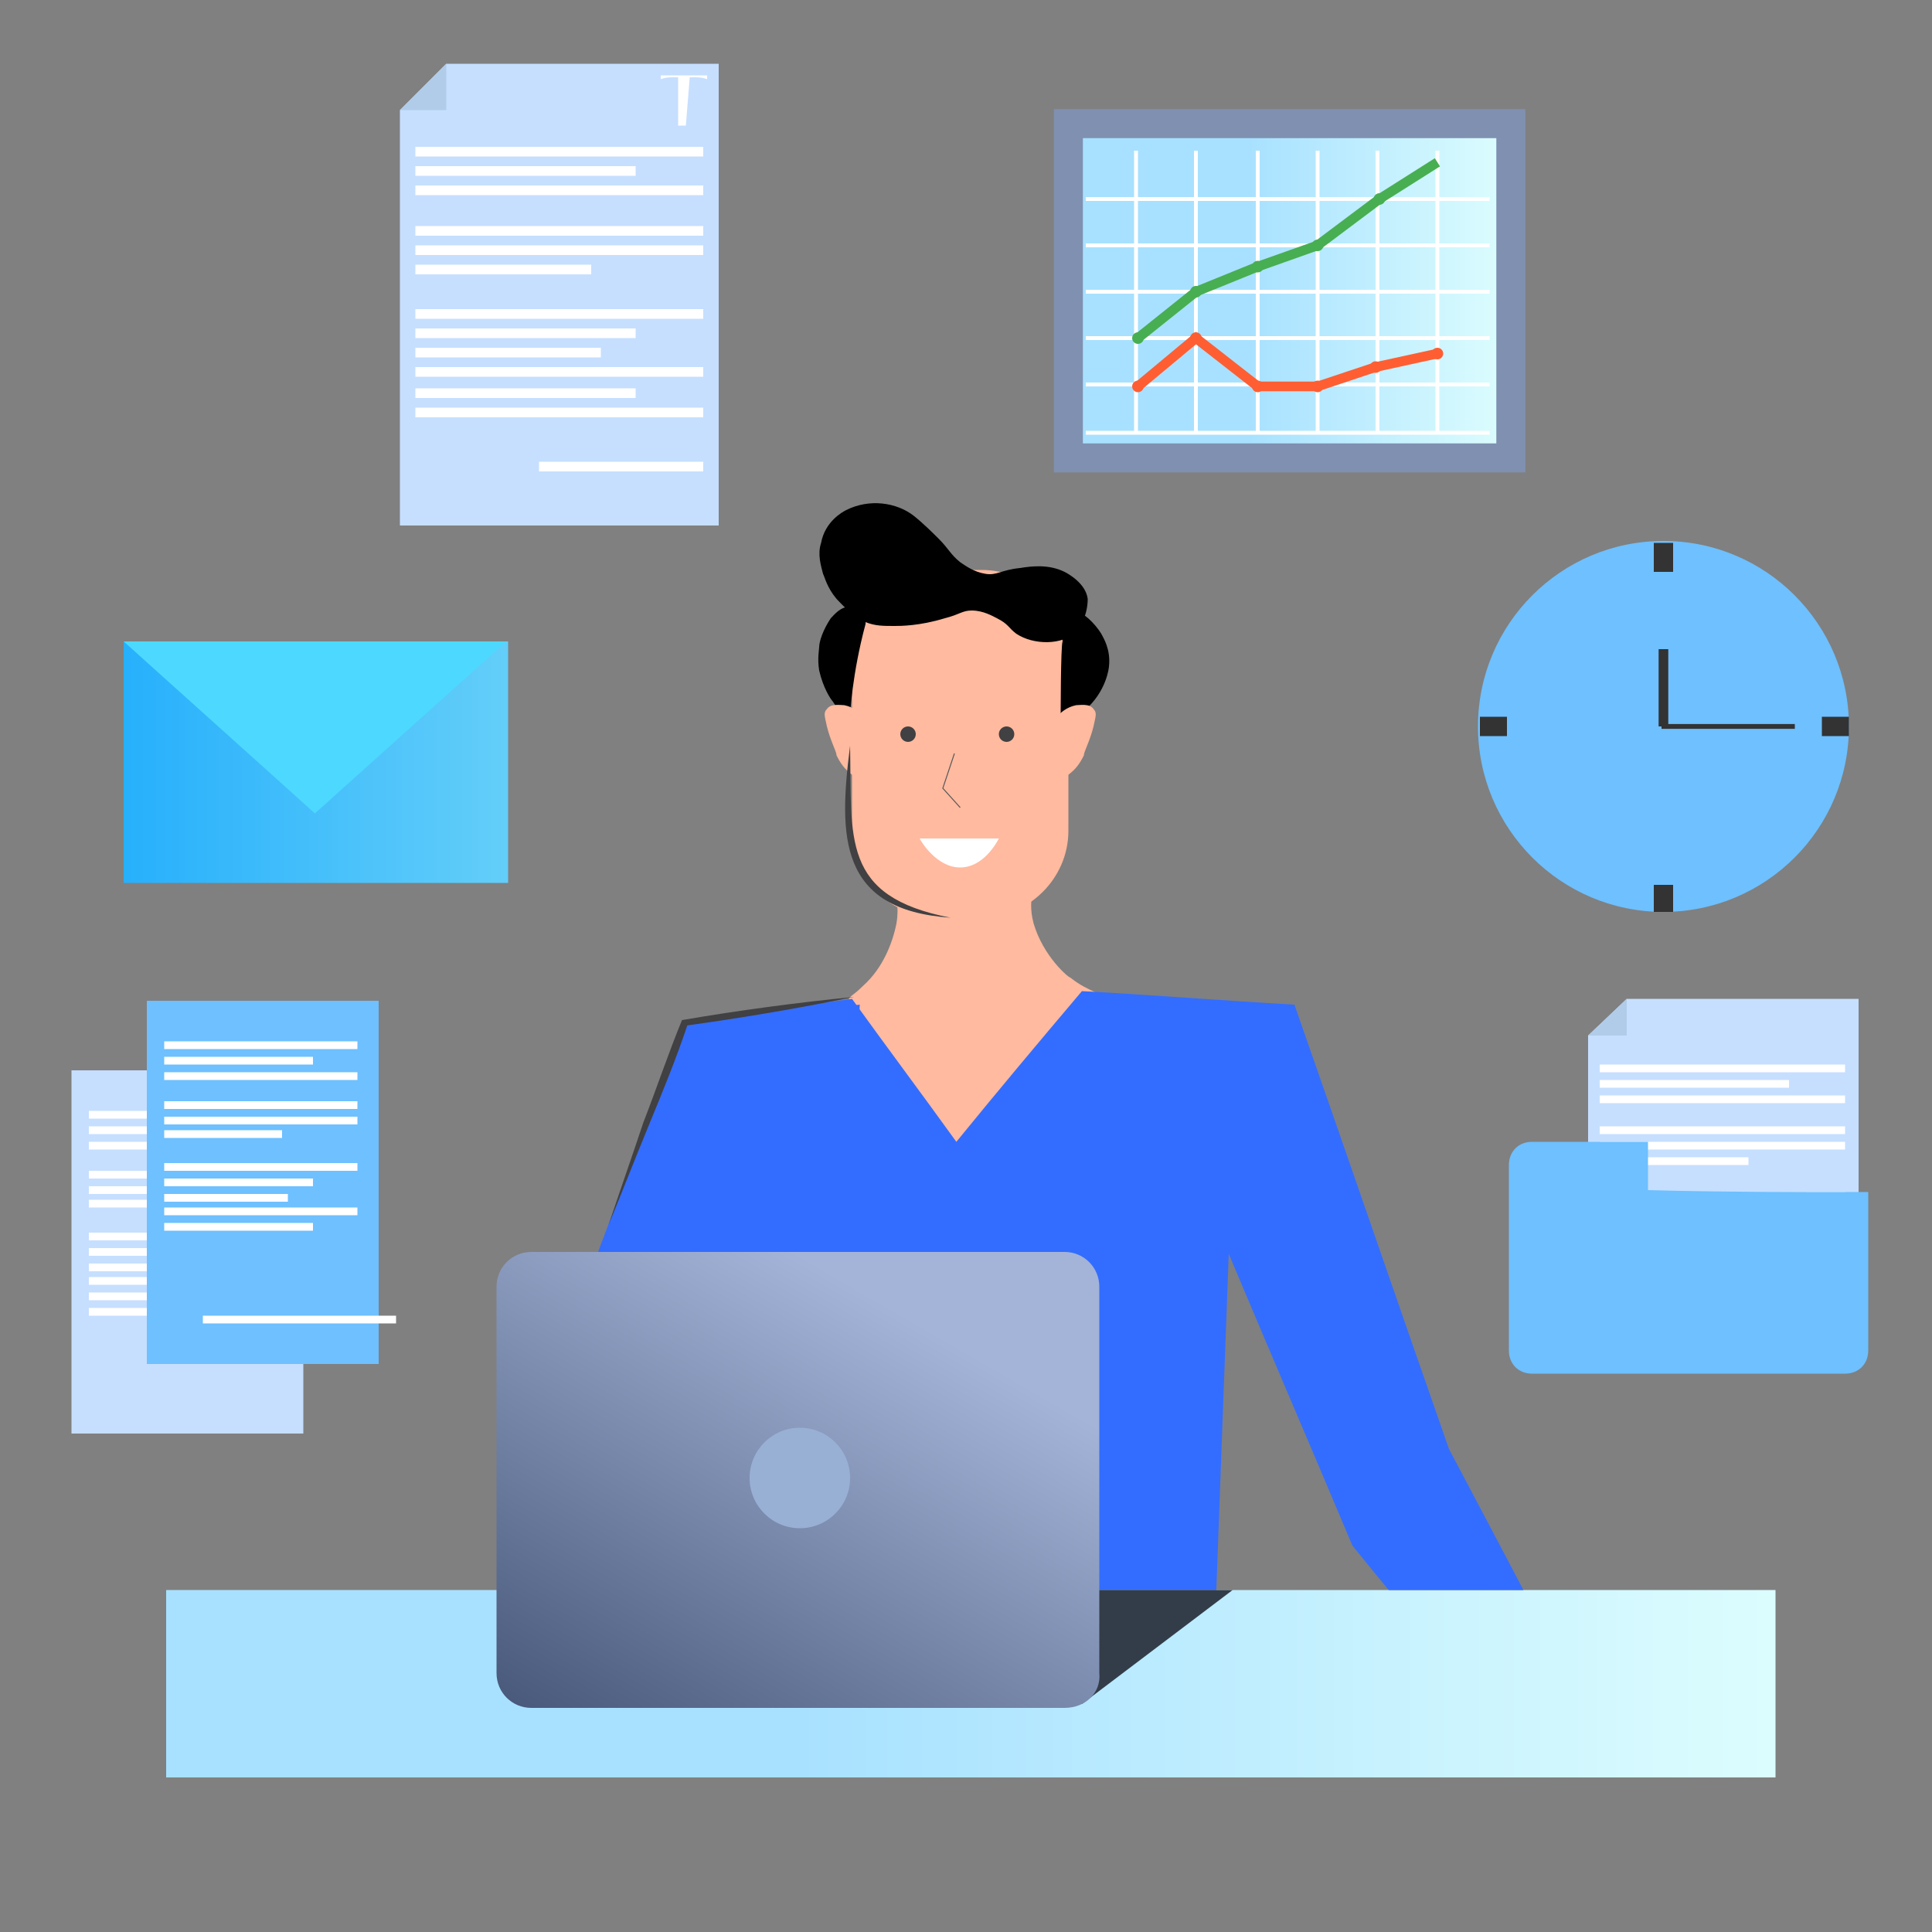 <?xml version="1.0" encoding="utf-8"?>
<!-- Generator: Adobe Illustrator 26.0.1, SVG Export Plug-In . SVG Version: 6.00 Build 0)  -->
<svg version="1.1" id="Layer_1" xmlns="http://www.w3.org/2000/svg" xmlns:xlink="http://www.w3.org/1999/xlink" x="0px" y="0px"
	 viewBox="0 0 100 100" style="enable-background:new 0 0 100 100;" xml:space="preserve">
<rect x="0" y="0" width="100" height="100" fill="#808080" stroke="none"/>
<style type="text/css">
	.st0{fill:url(#SVGID_1_);}
	.st1{clip-path:url(#SVGID_00000128467795204280246570000001086567871016201886_);fill:#FFBA9F;}
	.st2{clip-path:url(#SVGID_00000138532713723448617140000016620484353424958877_);fill:#FFBA9F;}
	.st3{clip-path:url(#SVGID_00000054956223075432078150000000123326055601373098_);}
	.st4{clip-path:url(#SVGID_00000024721167669392891530000013045805728542049981_);fill:#FFBA9F;}
	.st5{clip-path:url(#SVGID_00000031202294902560024220000012194232256434326447_);}
	.st6{clip-path:url(#SVGID_00000119105725776741609560000018029513646971624114_);}
	.st7{clip-path:url(#SVGID_00000031912431232736904090000015441162976355728811_);fill:#FFBA9F;}
	.st8{clip-path:url(#SVGID_00000024700778282413206460000014452234113273826484_);fill:#336DFF;}
	.st9{clip-path:url(#SVGID_00000098190370837098344650000000535978956667105155_);fill:#336DFF;}
	.st10{clip-path:url(#SVGID_00000039123699725941626510000000716758899370888585_);fill:#FFFFFF;}
	
		.st11{clip-path:url(#SVGID_00000086668529016524767480000006749571858791510426_);fill:none;stroke:#58595B;stroke-width:5.000000e-02;stroke-miterlimit:10;}
	.st12{clip-path:url(#SVGID_00000008147664183645961430000008399435759692255655_);fill:#414042;}
	.st13{clip-path:url(#SVGID_00000060711359171142393920000014984494575197290141_);fill:#414042;}
	.st14{clip-path:url(#SVGID_00000090990309689649773310000000313459784524921494_);}
	.st15{fill:#414042;}
	.st16{fill:#333D49;}
	.st17{fill:url(#SVGID_00000157297489429901460000000001995547953627135888_);}
	.st18{fill:#99B0D5;}
	.st19{fill:#C6DFFF;}
	.st20{fill:#B1CCE9;}
	.st21{fill:#FFFFFF;}
	.st22{fill:url(#SVGID_00000085224391440731537350000006230985314539811722_);}
	.st23{fill:none;stroke:#FFFFFF;stroke-width:0.2;stroke-miterlimit:10;}
	.st24{fill:#FF5E33;}
	.st25{fill:none;stroke:#FF5E33;stroke-width:0.5;stroke-miterlimit:10;}
	.st26{fill:#48AE52;}
	.st27{fill:none;stroke:#48AE52;stroke-width:0.5;stroke-miterlimit:10;}
	.st28{fill:#6EC0FF;}
	.st29{fill:none;stroke:#333333;stroke-width:0.5;stroke-miterlimit:10;}
	.st30{fill:none;stroke:#333333;stroke-width:0.25;stroke-miterlimit:10;}
	.st31{fill:none;stroke:#333333;stroke-miterlimit:10;}
	.st32{fill:url(#SVGID_00000044894705335753957160000017261298505269376663_);}
	.st33{fill:#4DD9FF;}
	.st34{fill:none;stroke:#7F90B1;stroke-width:1.5;stroke-miterlimit:10;}
</style>
<linearGradient id="SVGID_1_" gradientUnits="userSpaceOnUse" x1="8.59" y1="14.845" x2="91.86" y2="14.845" gradientTransform="matrix(1 0 0 -1 0 102)">
	<stop  offset="0.394" style="stop-color:#A8E1FF"/>
	<stop  offset="1" style="stop-color:#DCFDFE"/>
</linearGradient>
<rect x="8.6" y="82.3" class="st0" width="83.3" height="9.7"/>
<g>
	<g>
		<defs>
			<rect id="SVGID_00000150814424350722990880000016264061761922656398_" x="18.3" y="24" width="70" height="58.3"/>
		</defs>
		<clipPath id="SVGID_00000088853582588749216850000018099567934134157976_">
			<use xlink:href="#SVGID_00000150814424350722990880000016264061761922656398_"  style="overflow:visible;"/>
		</clipPath>
		<path style="clip-path:url(#SVGID_00000088853582588749216850000018099567934134157976_);fill:#FFBA9F;" d="M46.1,44.6
			c-0.4,0.9,0.6,1.4,0.3,3.2c-0.2,1-0.7,2.3-1.7,3.2c-0.6,0.6-0.7,0.5-0.8,0.8c-0.4,1.1,1.7,2.3,3.5,4.9c1.7,2.6,1.7,4.5,2.4,4.5
			c0.7,0,0.6-2.1,2.5-5c0.9-1.4,1.6-2.5,2.9-3.2c1-0.6,2-0.8,2-1.2c0-0.4-0.8-0.4-1.8-1.2c-0.1,0-1.4-1.1-1.9-2.8
			c-0.4-1.5,0.3-2-0.1-2.8C52.5,43,47,42.9,46.1,44.6z"/>
	</g>
	<g>
		<defs>
			<rect id="SVGID_00000103235756004357715660000011362156064266313110_" x="18.3" y="24" width="70" height="58.3"/>
		</defs>
		<clipPath id="SVGID_00000060029704698870276100000002923144076227535239_">
			<use xlink:href="#SVGID_00000103235756004357715660000011362156064266313110_"  style="overflow:visible;"/>
		</clipPath>
		<path style="clip-path:url(#SVGID_00000060029704698870276100000002923144076227535239_);fill:#FFBA9F;" d="M50.8,47.5h-2.2
			c-2.5,0-4.5-2-4.5-4.5v-9c0-2.5,2-4.5,4.5-4.5h2.2c2.5,0,4.5,2,4.5,4.5v9C55.3,45.5,53.2,47.5,50.8,47.5z"/>
	</g>
	<g>
		<defs>
			<rect id="SVGID_00000032628636942878175790000012785323612284409477_" x="18.3" y="24" width="70" height="58.3"/>
		</defs>
		<clipPath id="SVGID_00000026161392499732205140000014140946978906220947_">
			<use xlink:href="#SVGID_00000032628636942878175790000012785323612284409477_"  style="overflow:visible;"/>
		</clipPath>
		<path style="clip-path:url(#SVGID_00000026161392499732205140000014140946978906220947_);" d="M44.1,37.3c-0.3-0.2-0.7-0.5-1-1
			c-0.1-0.1-0.5-0.7-0.7-1.6c-0.1-0.6,0-1.1,0-1.2c0-0.3,0.2-0.9,0.6-1.5c0.2-0.2,0.5-0.6,1-0.6c0.2,0,0.4,0,0.5,0
			c0,0,0.2-0.1,0.4,0c0.3,0.1,0.2,0.7,0.1,0.7c0,0,0,0-0.1,0c-0.1,0-0.1,0.1-0.1,0.2c-0.7,2.6-0.8,4.7-0.8,4.7
			C44.1,37.1,44.1,37.2,44.1,37.3z"/>
	</g>
	<g>
		<defs>
			<rect id="SVGID_00000026146529745241138700000016540936073154471040_" x="18.3" y="24" width="70" height="58.3"/>
		</defs>
		<clipPath id="SVGID_00000159438349573443095200000014963680198394824865_">
			<use xlink:href="#SVGID_00000026146529745241138700000016540936073154471040_"  style="overflow:visible;"/>
		</clipPath>
		<path style="clip-path:url(#SVGID_00000159438349573443095200000014963680198394824865_);fill:#FFBA9F;" d="M44.6,37
			c-0.1-0.1-0.4-0.4-0.9-0.5c-0.2,0-0.7-0.1-0.9,0.2c-0.2,0.2-0.1,0.4,0,0.9c0.2,0.8,0.5,1.3,0.5,1.5c0.2,0.4,0.4,0.7,0.8,1
			c0.2,0.1,0.5,0.3,0.8,0.2C45.5,39.9,45.6,37.9,44.6,37z"/>
	</g>
	<g>
		<defs>
			<rect id="SVGID_00000157291330656851348170000002382417115384783238_" x="18.3" y="24" width="70" height="58.3"/>
		</defs>
		<clipPath id="SVGID_00000031895035026245187610000008756927735903347133_">
			<use xlink:href="#SVGID_00000157291330656851348170000002382417115384783238_"  style="overflow:visible;"/>
		</clipPath>
		<path style="clip-path:url(#SVGID_00000031895035026245187610000008756927735903347133_);" d="M43.8,26.4
			c-0.2,0.1-1.1,0.6-1.3,1.7c-0.2,0.6,0,1.2,0.1,1.6c0.1,0.2,0.2,0.7,0.7,1.3c0.2,0.2,0.7,0.8,1.5,1.2c0.5,0.2,0.9,0.2,1.5,0.2
			c0.3,0,1.3,0,2.6-0.4c0.8-0.2,0.9-0.4,1.4-0.4c0.6,0,1.1,0.3,1.3,0.4c0.6,0.3,0.6,0.5,1,0.8c0.9,0.6,2.4,0.6,3.1-0.1
			c0.2-0.2,0.4-0.6,0.4-0.7c0.1-0.2,0.2-0.6,0.2-1c-0.1-0.8-1-1.3-1.2-1.4c-0.8-0.4-1.7-0.3-2.3-0.2c-1,0.1-1.2,0.4-1.8,0.3
			c-0.6-0.1-1-0.4-1.3-0.6c-0.5-0.4-0.6-0.7-1.1-1.2c-0.3-0.3-0.8-0.8-1.3-1.2C46.4,26,45,25.8,43.8,26.4z"/>
	</g>
	<g>
		<defs>
			<rect id="SVGID_00000009572043673404809950000015000986295021027258_" x="18.3" y="24" width="70" height="58.3"/>
		</defs>
		<clipPath id="SVGID_00000082348434514072496640000015138752634200353719_">
			<use xlink:href="#SVGID_00000009572043673404809950000015000986295021027258_"  style="overflow:visible;"/>
		</clipPath>
		<path style="clip-path:url(#SVGID_00000082348434514072496640000015138752634200353719_);" d="M54.9,37.4c0.3-0.1,0.8-0.3,1.2-0.6
			c0,0,0,0,0,0c1.2-1,1.3-2.3,1.3-2.3c0.1-0.9-0.3-1.5-0.4-1.7c-0.3-0.5-1-1.2-1.3-1.1c-0.1,0-0.3,0.1-0.3,0.8c0,0-0.2-0.1-0.4-0.1
			c-0.3,0.1-0.3,0.5-0.2,0.6c0,0,0,0,0.1,0c0,0,0.1,0,0.1,0.2C54.9,33.4,54.9,37.1,54.9,37.4z"/>
	</g>
	<g>
		<defs>
			<rect id="SVGID_00000032608094057859153010000007618236319827580302_" x="18.3" y="24" width="70" height="58.3"/>
		</defs>
		<clipPath id="SVGID_00000068669280930401918750000009961789871473234859_">
			<use xlink:href="#SVGID_00000032608094057859153010000007618236319827580302_"  style="overflow:visible;"/>
		</clipPath>
		<path style="clip-path:url(#SVGID_00000068669280930401918750000009961789871473234859_);fill:#FFBA9F;" d="M54.8,37
			c0.1-0.1,0.4-0.4,0.9-0.5c0.2,0,0.7-0.1,0.9,0.2c0.2,0.2,0.1,0.4,0,0.9c-0.2,0.8-0.5,1.3-0.5,1.5c-0.2,0.4-0.4,0.7-0.8,1
			c-0.2,0.1-0.5,0.3-0.8,0.2C53.9,39.9,53.8,37.9,54.8,37z"/>
	</g>
	<g>
		<defs>
			<rect id="SVGID_00000157267839088572699310000018249911137630774913_" x="18.3" y="24" width="70" height="58.3"/>
		</defs>
		<clipPath id="SVGID_00000019643324850636612470000002963558729709517247_">
			<use xlink:href="#SVGID_00000157267839088572699310000018249911137630774913_"  style="overflow:visible;"/>
		</clipPath>
		<path style="clip-path:url(#SVGID_00000019643324850636612470000002963558729709517247_);fill:#336DFF;" d="M44.5,52L35.4,53
			L27,75.3c2.9,5.4,5.9,10.7,8.8,16.1l0.8-10.5l-2.2-4.2l1.9-5.1l7.8-10L44.5,52z"/>
	</g>
	<g>
		<defs>
			<rect id="SVGID_00000023241844987833877450000008074320659562652835_" x="18.3" y="24" width="70" height="58.3"/>
		</defs>
		<clipPath id="SVGID_00000028283059532582515770000009823921108805990297_">
			<use xlink:href="#SVGID_00000023241844987833877450000008074320659562652835_"  style="overflow:visible;"/>
		</clipPath>
		<path style="clip-path:url(#SVGID_00000028283059532582515770000009823921108805990297_);fill:#336DFF;" d="M56,51.3
			c3.7,0.2,7.4,0.5,11,0.7c2.7,7.7,5.3,15.3,8,23c2.7,5.1,5.4,10.2,8,15.3c-1.3,0.3-2.5,0.6-3.8,0.8c-3.1-3.7-6.2-7.4-9.2-11.1
			c-2.1-5-4.3-10.1-6.4-15.1l-1.1,29.7H35.8L36,54.5c-0.2-0.5-0.4-1-0.7-1.5c2.9-0.5,5.9-0.9,8.8-1.3c1.8,2.5,3.6,4.9,5.4,7.4
			C51.7,56.4,53.8,53.9,56,51.3z"/>
	</g>
	<g>
		<defs>
			<rect id="SVGID_00000052063039519421488030000000369508993350385556_" x="18.3" y="24" width="70" height="58.3"/>
		</defs>
		<clipPath id="SVGID_00000109029608613602687930000009333244942928716673_">
			<use xlink:href="#SVGID_00000052063039519421488030000000369508993350385556_"  style="overflow:visible;"/>
		</clipPath>
		<path style="clip-path:url(#SVGID_00000109029608613602687930000009333244942928716673_);fill:#FFFFFF;" d="M47.6,43.4h4.1
			c-0.1,0.2-0.8,1.5-2,1.5S47.7,43.6,47.6,43.4z"/>
	</g>
	<g>
		<defs>
			<rect id="SVGID_00000059293739788201513960000012837528681548573370_" x="18.3" y="24" width="70" height="58.3"/>
		</defs>
		<clipPath id="SVGID_00000106829047672577425660000004113622022522211495_">
			<use xlink:href="#SVGID_00000059293739788201513960000012837528681548573370_"  style="overflow:visible;"/>
		</clipPath>
		
			<polyline style="clip-path:url(#SVGID_00000106829047672577425660000004113622022522211495_);fill:none;stroke:#58595B;stroke-width:5.000000e-02;stroke-miterlimit:10;" points="
			49.4,39 48.8,40.8 49.7,41.8 		"/>
	</g>
	<g>
		<defs>
			<rect id="SVGID_00000057850077832681187720000014055072281244383918_" x="18.3" y="24" width="70" height="58.3"/>
		</defs>
		<clipPath id="SVGID_00000016055662387561170850000006467536400852182156_">
			<use xlink:href="#SVGID_00000057850077832681187720000014055072281244383918_"  style="overflow:visible;"/>
		</clipPath>
		
			<circle style="clip-path:url(#SVGID_00000016055662387561170850000006467536400852182156_);fill:#414042;" cx="52.1" cy="38" r="0.4"/>
	</g>
	<g>
		<defs>
			<rect id="SVGID_00000106147710633317396450000015643417651486993328_" x="18.3" y="24" width="70" height="58.3"/>
		</defs>
		<clipPath id="SVGID_00000070096010911315460250000018105640049345901497_">
			<use xlink:href="#SVGID_00000106147710633317396450000015643417651486993328_"  style="overflow:visible;"/>
		</clipPath>
		
			<circle style="clip-path:url(#SVGID_00000070096010911315460250000018105640049345901497_);fill:#414042;" cx="47" cy="38" r="0.4"/>
	</g>
	<g>
		<defs>
			<rect id="SVGID_00000121979054934284108780000001371459189302855588_" x="18.3" y="24" width="70" height="58.3"/>
		</defs>
		<clipPath id="SVGID_00000084503690978564108300000007157529787009747895_">
			<use xlink:href="#SVGID_00000121979054934284108780000001371459189302855588_"  style="overflow:visible;"/>
		</clipPath>
		<g style="clip-path:url(#SVGID_00000084503690978564108300000007157529787009747895_);">
			<g>
				<path class="st15" d="M35.8,66.2c0.3,7.3,0.3,14.9,0.3,22.2C35.5,81.1,35.5,73.5,35.8,66.2L35.8,66.2z"/>
			</g>
			<g>
				<path class="st15" d="M35.8,73.2c-0.4,1.2-0.9,2.4-1.5,3.6l0-0.2c0.6,1,1.2,2.1,1.6,3.2c-0.7-0.9-1.3-2-2-3l0-0.1
					C34.5,75.5,35.1,74.3,35.8,73.2L35.8,73.2z"/>
			</g>
			<g>
				<path class="st15" d="M44,38.6c0.1,4.8-0.5,7.8,5.2,8.9C43.4,47.1,43.4,43.3,44,38.6L44,38.6z"/>
			</g>
			<g>
				<path class="st15" d="M44.2,51.6c-2.9,0.6-5.9,1.1-8.8,1.5l0.2-0.1c-0.6,1.8-1.3,3.5-2,5.2c-0.7,1.7-1.4,3.5-2.1,5.2
					c0.6-1.8,1.2-3.5,1.8-5.3c0.7-1.8,1.3-3.6,2-5.3C38.2,52.3,41.2,51.9,44.2,51.6L44.2,51.6z"/>
			</g>
		</g>
	</g>
</g>
<polygon class="st16" points="56,88.2 63.8,82.3 53.3,82.3 "/>
<linearGradient id="SVGID_00000104666802601864008940000007460648353633767064_" gradientUnits="userSpaceOnUse" x1="32.611" y1="10.33" x2="50.023" y2="40.488" gradientTransform="matrix(1 0 0 -1 0 102)">
	<stop  offset="1.095403e-03" style="stop-color:#4A5A7C"/>
	<stop  offset="0.791" style="stop-color:#A3B4D8"/>
</linearGradient>
<path style="fill:url(#SVGID_00000104666802601864008940000007460648353633767064_);" d="M55.1,88.4H27.5c-1,0-1.8-0.8-1.8-1.8v-20
	c0-1,0.8-1.8,1.8-1.8h27.6c1,0,1.8,0.8,1.8,1.8v20C57,87.6,56.2,88.4,55.1,88.4z"/>
<circle class="st18" cx="41.4" cy="76.5" r="2.6"/>
<g>
	<g>
		<polygon class="st19" points="37.2,3.3 23.1,3.3 20.7,5.7 20.7,27.2 37.2,27.2 		"/>
		<polygon class="st20" points="20.7,5.7 23.1,3.3 23.1,5.7 		"/>
	</g>
	<rect x="21.5" y="7.6" class="st21" width="14.9" height="0.5"/>
	<rect x="21.5" y="8.6" class="st21" width="11.4" height="0.5"/>
	<rect x="21.5" y="9.6" class="st21" width="14.9" height="0.5"/>
	<rect x="21.5" y="11.7" class="st21" width="14.9" height="0.5"/>
	<rect x="21.5" y="12.7" class="st21" width="14.9" height="0.5"/>
	<rect x="21.5" y="13.7" class="st21" width="9.1" height="0.5"/>
	<rect x="21.5" y="16" class="st21" width="14.9" height="0.5"/>
	<rect x="21.5" y="17" class="st21" width="11.4" height="0.5"/>
	<rect x="21.5" y="18" class="st21" width="9.6" height="0.5"/>
	<rect x="21.5" y="19" class="st21" width="14.9" height="0.5"/>
	<rect x="21.5" y="20.1" class="st21" width="11.4" height="0.5"/>
	<rect x="21.5" y="21.1" class="st21" width="14.9" height="0.5"/>
	<rect x="27.9" y="23.9" class="st21" width="8.5" height="0.5"/>
</g>
<g>
	<path class="st21" d="M35.5,6.5h-0.4V4h-0.3c-0.4,0-0.6,0.1-0.6,0.1l0,0V3.9h2.4v0.2l0,0c0,0-0.2-0.1-0.6-0.1h-0.3L35.5,6.5
		L35.5,6.5z"/>
</g>
<linearGradient id="SVGID_00000057827467503838061790000005179944593917530531_" gradientUnits="userSpaceOnUse" x1="56" y1="86.5" x2="78" y2="86.5" gradientTransform="matrix(1 0 0 -1 0 102)">
	<stop  offset="0.394" style="stop-color:#A8E1FF"/>
	<stop  offset="1" style="stop-color:#DCFDFE"/>
</linearGradient>
<rect x="56" y="7" style="fill:url(#SVGID_00000057827467503838061790000005179944593917530531_);" width="22" height="17"/>
<line class="st23" x1="58.8" y1="7.8" x2="58.8" y2="22.4"/>
<line class="st23" x1="74.4" y1="7.8" x2="74.4" y2="22.4"/>
<line class="st23" x1="61.9" y1="7.8" x2="61.9" y2="22.4"/>
<line class="st23" x1="65.1" y1="7.8" x2="65.1" y2="22.4"/>
<line class="st23" x1="68.2" y1="7.8" x2="68.2" y2="22.4"/>
<line class="st23" x1="71.3" y1="7.8" x2="71.3" y2="22.4"/>
<line class="st23" x1="56.2" y1="22.4" x2="77.1" y2="22.4"/>
<line class="st23" x1="56.2" y1="10.3" x2="77.1" y2="10.3"/>
<line class="st23" x1="56.2" y1="12.7" x2="77.1" y2="12.7"/>
<line class="st23" x1="56.2" y1="15.1" x2="77.1" y2="15.1"/>
<line class="st23" x1="56.2" y1="19.9" x2="77.1" y2="19.9"/>
<line class="st23" x1="56.2" y1="17.5" x2="77.1" y2="17.5"/>
<circle class="st24" cx="58.9" cy="20" r="0.3"/>
<circle class="st24" cx="61.9" cy="17.5" r="0.3"/>
<circle class="st24" cx="65.1" cy="20" r="0.3"/>
<circle class="st24" cx="68.2" cy="20" r="0.3"/>
<circle class="st24" cx="71.2" cy="19" r="0.3"/>
<circle class="st24" cx="74.4" cy="18.3" r="0.3"/>
<polyline class="st25" points="58.9,20 61.9,17.5 65.1,20 68.2,20 71.2,19 74.4,18.3 "/>
<circle class="st26" cx="58.9" cy="17.5" r="0.3"/>
<circle class="st26" cx="61.9" cy="15.1" r="0.3"/>
<circle class="st26" cx="65.1" cy="13.8" r="0.3"/>
<circle class="st26" cx="68.2" cy="12.7" r="0.3"/>
<circle class="st26" cx="71.4" cy="10.3" r="0.3"/>
<polyline class="st27" points="58.9,17.5 61.9,15.1 65.1,13.8 68.2,12.7 71.4,10.3 74.4,8.4 "/>
<g>
	<circle class="st28" cx="86.1" cy="37.6" r="9.6"/>
	<path class="st29" d="M86.1,37.6v-4V37.6z"/>
	<line class="st30" x1="92.9" y1="37.6" x2="86" y2="37.6"/>
	<path class="st31" d="M86.1,29.6v-1.5V29.6z"/>
	<path class="st31" d="M86.1,47.2v-1.4V47.2z"/>
	<path class="st31" d="M95.7,37.6h-1.4H95.7z"/>
	<path class="st31" d="M78,37.6h-1.4H78z"/>
</g>
<g>
	<g>
		<polygon class="st19" points="96.2,51.7 84.2,51.7 82.2,53.6 82.2,70.6 96.2,70.6 		"/>
		<polygon class="st20" points="82.2,53.6 84.2,51.7 84.2,53.6 		"/>
	</g>
	<rect x="82.8" y="55.1" class="st21" width="12.7" height="0.4"/>
	<rect x="82.8" y="55.9" class="st21" width="9.8" height="0.4"/>
	<rect x="82.8" y="56.7" class="st21" width="12.7" height="0.4"/>
	<rect x="82.8" y="58.3" class="st21" width="12.7" height="0.4"/>
	<rect x="82.8" y="59.1" class="st21" width="12.7" height="0.4"/>
	<rect x="82.8" y="59.9" class="st21" width="7.7" height="0.4"/>
	<rect x="82.8" y="61.7" class="st21" width="12.7" height="0.4"/>
	<rect x="82.8" y="62.5" class="st21" width="9.8" height="0.4"/>
	<rect x="82.8" y="63.3" class="st21" width="8.2" height="0.4"/>
	<rect x="82.8" y="64.2" class="st21" width="12.7" height="0.4"/>
	<rect x="82.8" y="64.9" class="st21" width="9.8" height="0.4"/>
	<rect x="82.8" y="65.8" class="st21" width="12.7" height="0.4"/>
	<rect x="88.3" y="68" class="st21" width="7.3" height="0.4"/>
</g>
<path class="st28" d="M96.7,61.7c0,2.8,0,5.5,0,8.2c0,0.7-0.5,1.2-1.2,1.2H79.3c-0.7,0-1.2-0.5-1.2-1.2v-9.6c0-0.7,0.5-1.2,1.2-1.2
	h6c0,0.8,0,1.7,0,2.5C89,61.7,92.8,61.7,96.7,61.7z"/>
<g>
	<rect x="3.7" y="55.4" class="st19" width="12" height="18.8"/>
	<rect x="4.6" y="57.5" class="st21" width="10" height="0.4"/>
	<rect x="4.6" y="58.3" class="st21" width="7.7" height="0.4"/>
	<rect x="4.6" y="59.1" class="st21" width="10" height="0.4"/>
	<rect x="4.6" y="60.6" class="st21" width="10" height="0.4"/>
	<rect x="4.6" y="61.4" class="st21" width="10" height="0.4"/>
	<rect x="4.6" y="62.1" class="st21" width="6.1" height="0.4"/>
	<rect x="4.6" y="63.8" class="st21" width="10" height="0.4"/>
	<rect x="4.6" y="64.6" class="st21" width="7.7" height="0.4"/>
	<rect x="4.6" y="65.4" class="st21" width="6.4" height="0.4"/>
	<rect x="4.6" y="66.1" class="st21" width="10" height="0.4"/>
	<rect x="4.6" y="66.9" class="st21" width="7.7" height="0.4"/>
	<rect x="4.6" y="67.7" class="st21" width="10" height="0.4"/>
</g>
<g>
	<rect x="7.6" y="51.8" class="st28" width="12" height="18.8"/>
	<rect x="8.5" y="53.9" class="st21" width="10" height="0.4"/>
	<rect x="8.5" y="54.7" class="st21" width="7.7" height="0.4"/>
	<rect x="8.5" y="55.5" class="st21" width="10" height="0.4"/>
	<rect x="8.5" y="57" class="st21" width="10" height="0.4"/>
	<rect x="8.5" y="57.8" class="st21" width="10" height="0.4"/>
	<rect x="8.5" y="58.5" class="st21" width="6.1" height="0.4"/>
	<rect x="8.5" y="60.2" class="st21" width="10" height="0.4"/>
	<rect x="8.5" y="61" class="st21" width="7.7" height="0.4"/>
	<rect x="8.5" y="61.8" class="st21" width="6.4" height="0.4"/>
	<rect x="8.5" y="62.5" class="st21" width="10" height="0.4"/>
	<rect x="8.5" y="63.3" class="st21" width="7.7" height="0.4"/>
</g>
<rect x="10.5" y="68.1" class="st21" width="10" height="0.4"/>
<g>
	
		<linearGradient id="SVGID_00000124873123828851501830000013821172690583715203_" gradientUnits="userSpaceOnUse" x1="6.38" y1="62.54" x2="26.24" y2="62.54" gradientTransform="matrix(1 0 0 -1 0 102)">
		<stop  offset="1.978731e-03" style="stop-color:#27B0FC"/>
		<stop  offset="1" style="stop-color:#63CEF9"/>
	</linearGradient>
	
		<rect x="6.4" y="33.2" style="fill:url(#SVGID_00000124873123828851501830000013821172690583715203_);" width="19.9" height="12.5"/>
	<polygon class="st33" points="6.4,33.2 16.3,42.1 26.2,33.2 	"/>
</g>
<rect x="55.3" y="6.4" class="st34" width="22.9" height="17.3"/>
</svg>
